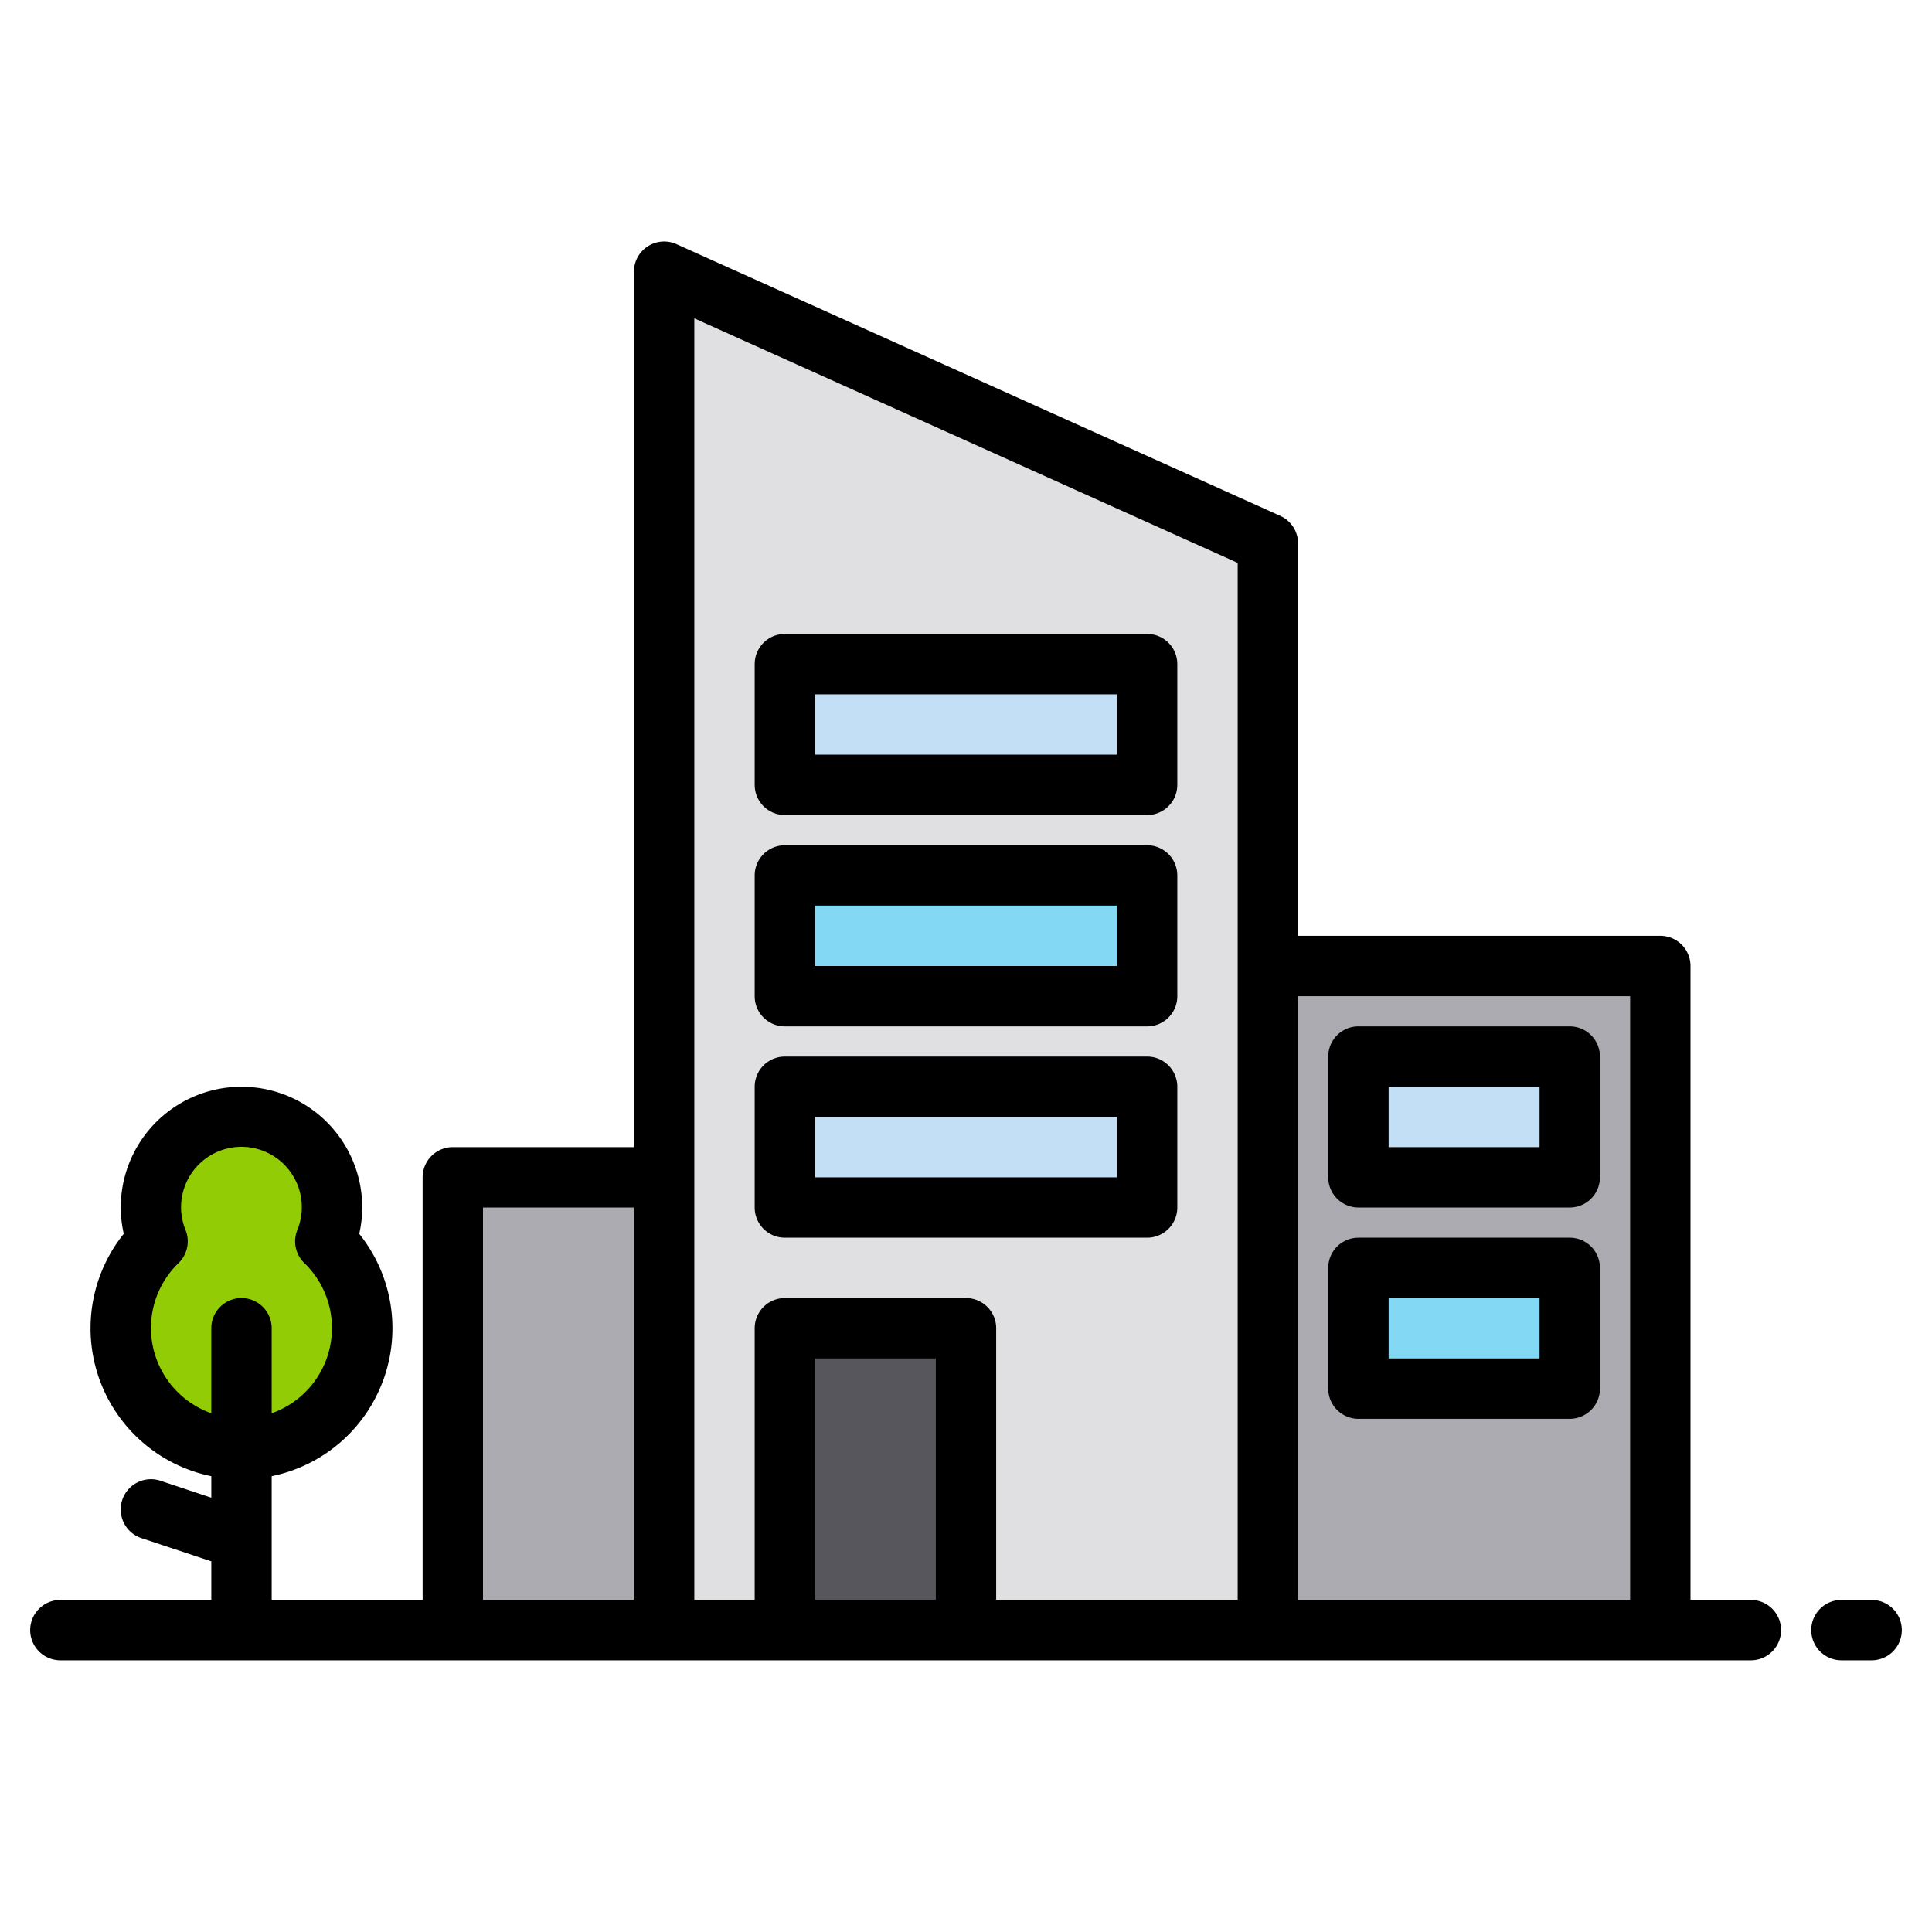 <svg height="512" viewBox="0 0 64 64" width="512" xmlns="http://www.w3.org/2000/svg"><path d="m42 54h-20v-45l20 9z" fill="#e0e0e2"/><path d="m15 39h7v15h-7z" fill="#acabb1"/><path d="m42 32h13v22h-13z" fill="#acabb1"/><path d="m26 44h6v10h-6z" fill="#57565c"/><path d="m12 44a4 4 0 1 1 -6.78-2.88 3 3 0 1 1 5.56 0 4.009 4.009 0 0 1 1.22 2.88z" fill="#91cc04"/><path d="m26 22h12v4h-12z" fill="#c2dff6"/><path d="m26 29h12v4h-12z" fill="#83d8f4"/><path d="m26 36h12v4h-12z" fill="#c2dff6"/><path d="m45 35h7v4h-7z" fill="#c2dff6"/><path d="m45 42h7v4h-7z" fill="#83d8f4"/><path d="m58 53h-2v-21a1 1 0 0 0 -1-1h-12v-13a1 1 0 0 0 -.59-.912l-20-9a1 1 0 0 0 -1.41.912v29h-6a1 1 0 0 0 -1 1v14h-5v-4.1a5 5 0 0 0 2.9-8.028 3.949 3.949 0 0 0 .1-.872 4 4 0 0 0 -8 0 3.949 3.949 0 0 0 .1.871 5 5 0 0 0 2.9 8.029v.713l-1.684-.561a1 1 0 0 0 -.632 1.9l2.316.769v1.279h-5a1 1 0 0 0 0 2h56a1 1 0 0 0 0-2zm-53-9a3 3 0 0 1 .917-2.163 1 1 0 0 0 .231-1.087 2 2 0 1 1 3.7 0 1 1 0 0 0 .231 1.087 2.993 2.993 0 0 1 -1.079 4.979v-2.816a1 1 0 0 0 -2 0v2.816a3 3 0 0 1 -2-2.816zm11-4h5v13h-5zm7-29.454 18 8.1v34.354h-8v-9a1 1 0 0 0 -1-1h-6a1 1 0 0 0 -1 1v9h-2zm4 42.454v-8h4v8zm16 0v-20h11v20z"/><path d="m62 53h-1a1 1 0 0 0 0 2h1a1 1 0 0 0 0-2z"/><path d="m26 27h12a1 1 0 0 0 1-1v-4a1 1 0 0 0 -1-1h-12a1 1 0 0 0 -1 1v4a1 1 0 0 0 1 1zm1-4h10v2h-10z"/><path d="m26 34h12a1 1 0 0 0 1-1v-4a1 1 0 0 0 -1-1h-12a1 1 0 0 0 -1 1v4a1 1 0 0 0 1 1zm1-4h10v2h-10z"/><path d="m26 41h12a1 1 0 0 0 1-1v-4a1 1 0 0 0 -1-1h-12a1 1 0 0 0 -1 1v4a1 1 0 0 0 1 1zm1-4h10v2h-10z"/><path d="m52 34h-7a1 1 0 0 0 -1 1v4a1 1 0 0 0 1 1h7a1 1 0 0 0 1-1v-4a1 1 0 0 0 -1-1zm-1 4h-5v-2h5z"/><path d="m52 41h-7a1 1 0 0 0 -1 1v4a1 1 0 0 0 1 1h7a1 1 0 0 0 1-1v-4a1 1 0 0 0 -1-1zm-1 4h-5v-2h5z"/></svg>